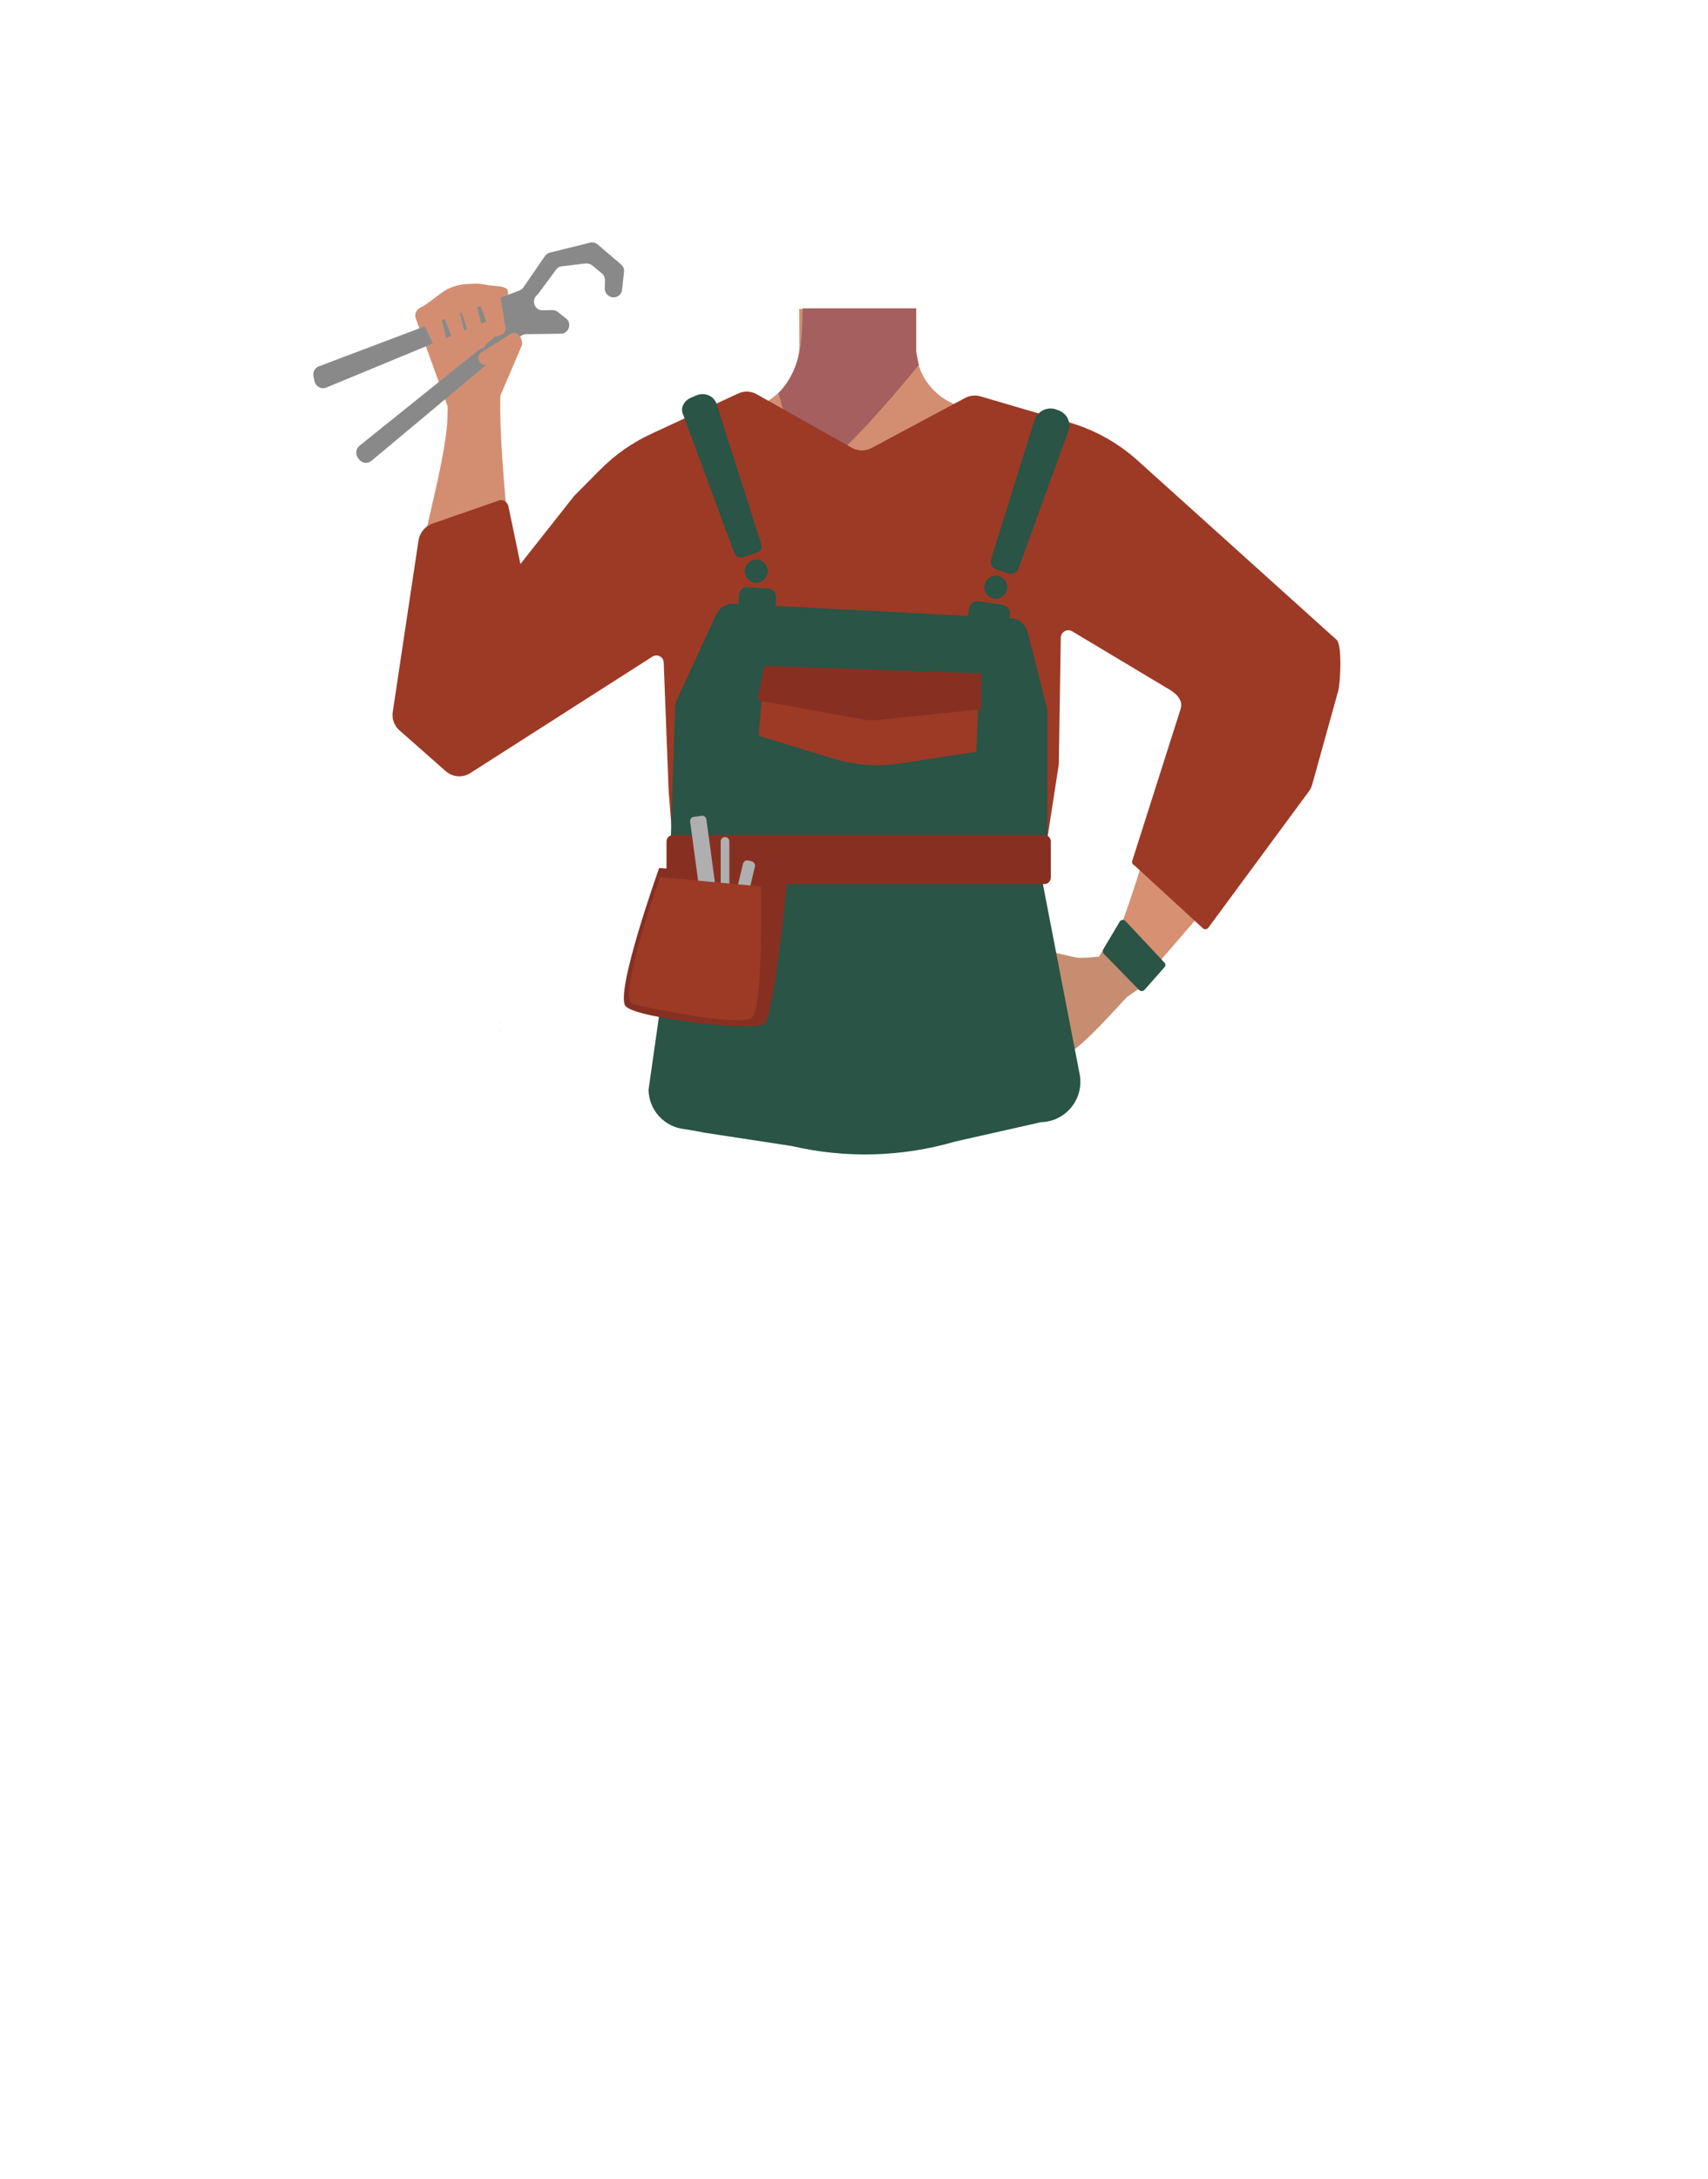 <?xml version="1.0" encoding="utf-8"?>
<!-- Generator: Adobe Illustrator 26.0.2, SVG Export Plug-In . SVG Version: 6.00 Build 0)  -->
<svg version="1.1" id="Calque_1" xmlns="http://www.w3.org/2000/svg" xmlns:xlink="http://www.w3.org/1999/xlink" x="0px" y="0px"
	 viewBox="0 0 788 1005" style="enable-background:new 0 0 788 1005;" xml:space="preserve">
<style type="text/css">
	.st0{fill:#D38E72;}
	.st1{fill:#A45F5E;}
	.st2{fill:none;stroke:#000000;stroke-width:3;stroke-miterlimit:10;}
	.st3{fill:#D79072;}
	.st4{fill:#C78D71;}
	.st5{fill:#295446;}
	.st6{fill:#473415;}
	.st7{fill:#472E1D;}
	.st8{fill:#9C3A26;}
	.st9{fill:#873022;}
	.st10{fill:#AFAFAF;}
	.st11{fill:#898989;}
</style>
<path class="st0" d="M515.8,243.8c-0.6,38.4-26.2,33.2-36.9,42.3c-12.6,10.8-8.3,50-17.2,64c-2.5,3.8-11.4,10.1-15.8,9.1
	c-12.5-2.9-24-30.7-34.8-37.7c-6.3-4.1-23.6-3.6-30.2,0c-11.2,6.2-22.3,34.9-34.8,37.7c-4.4,1-13.4-5.2-15.8-9.1
	c-8.9-14-4.6-53.2-17.2-64c-10.6-9.1-36.2-3.9-36.9-42.3c-0.4-26.6,35-37.3,35-37.3l40.1-19.9c2.6-1.3,5-2.9,7.1-4.8
	c0.8-0.7,1.6-1.5,2.3-2.3c0.2-0.2,0.5-0.5,0.7-0.8c3.9-4.7,6.5-10.4,7.2-16.4c0.2-1.4,0.3-2.8,0.2-4.2v-2.8l-0.1-12.9l0.8,0.1h0.5
	l25.4,2l26.9-2.1h0.1l0.1,5.2l0.1,8.1v1.5v3.2c0,0.3,0,0.7,0,1l0,0c0,0.6,0.1,1.3,0.2,1.9c0.2,1.5,0.5,3.1,0.9,4.6
	c2.2,7.7,7.6,14,14.7,17.6l40.5,20.1c1,0.5,2.1,1,3.2,1.3C489,209.4,516.2,220.5,515.8,243.8z"/>
<path class="st1" d="M424,168.2l-1,1.2c-5.2,6.3-28.8,35-41.8,44.3c-3.2,2.3-5.7,3.4-7.2,2.7c-6.8-3.3-14.8-35.1-14.8-35.1l0.1-0.1
	c0.6-0.6,1.2-1.2,1.7-1.9c0.3-0.4,0.7-0.8,1-1.3l0.1-0.1c3.3-4.5,5.5-9.7,6.7-15.2c0-0.2,0.1-0.4,0.1-0.6c0.3-1.4,0.5-3,0.7-4.8
	c0.1-0.7,0.1-1.4,0.2-2.2c0.3-3.8,0.5-8.2,0.5-12.8v-0.1h52.4v5.2v3.4v4.3v6.7l0.1,0.8l0.1,0.7l0.9,4.6L424,168.2z"/>
<path class="st2" d="M458,250.6c11.9,25,40.9,38.8,40.9,38.8s53,32.8,70.4,44c8.2,5.3,25.2,16.6,39-3.6l0,0
	c11.3-16.6-2.8-30.4-10.2-36.2c-15-11.8-47.9-32.6-60.5-46.7c-9.4-10.5-19.8-30.3-43.1-36.2c0,0-18.6-6.9-31.8,8.3l-0.5,0.6
	C454.8,228,453.1,240.3,458,250.6z"/>
<path class="st3" d="M594.2,295.7c-18.5-7.2-32.7,11.8-37.4,19s-10.7,23.9-13.6,32.1c-7.5,21-17.5,57.3-25.2,77.8
	c-5,13.5-8.1,20.4-0.3,25.9c7,5,16.1-5.8,19.7-9.9c14.8-17.2,44.3-50.4,56.8-70.9c5.1-8.4,14-26.4,16.1-36
	C616.3,306.8,599.7,297.8,594.2,295.7z"/>
<path class="st2" d="M465.7,406.3c-0.9-4-5.7-25.3-5.6-33.8c0.1-9.2,4-27.7,1.8-36.6c-9.8-39.6-123.5-39.7-133.3,0
	c-2.2,8.9,1.7,27.5,1.8,36.6c0.1,8.6-4.7,29.8-5.6,33.8c-11,50.3,70.4,73.4,70.4,73.4S476.8,456.7,465.7,406.3z"/>
<path class="st4" d="M520.9,447c2,3.2,3.1,9-3,14.8c0,0-17.6,20.2-25.4,24.3c-3.5,1.8-12.8,6.2-15.4,3.3
	c-7.3-8.4-12.1-28.6-9.7-41.7c0.7-3.9,9.4-8,13.3-8.8c4.3-0.8,13,2.6,17.3,2.8c2.4,0,4.8-0.1,7.2-0.4
	C511.1,440.8,518.1,442.6,520.9,447z"/>
<polygon class="st4" points="511.1,434.5 507,441.2 510.3,453.7 514.3,465.8 519.9,459.8 530,452.8 "/>
<path class="st5" d="M509,437.8l7.6-12.8c0.6-0.9,1.9-1.1,2.6-0.3l18,19.2c0.6,0.6,0.6,1.6,0,2.2l-9.2,10.4
	c-0.6,0.7-1.7,0.7-2.4,0.1l-16.4-16.8C508.8,439.3,508.7,438.5,509,437.8z"/>
<path class="st0" d="M207,188.8c-3.2-9-12-33.2-15.2-42c-0.7-1.9,0.2-3.9,1.9-4.8c3.9-1.9,6.9-4.9,10.8-7.5
	c3.2-2.1,6.9-3.3,10.7-3.5c1.5-0.1,3-0.1,4.2-0.2c1.2,0,2.4,0.1,3.5,0.3c1.1,0.2,2.7,0.5,4,0.6c2,0.2,6.7,0.3,7.3,2.2l1,7.7
	c0,0.8,0.2,4.2,0.6,4.9l4.6,9.7c0.6,1.1,0.7,2.4,0.2,3.5l-10.9,25.4c-0.5,1.1-1.4,1.9-2.6,2.2l-15.5,3.9
	C209.6,191.7,207.6,190.6,207,188.8z"/>
<polygon points="230.3,471.3 230.4,471.2 230.3,471.2 "/>
<polygon points="230.4,471.2 230.5,471.3 230.5,471.2 "/>
<polygon points="230.3,471.3 230.4,471.2 230.3,471.2 "/>
<polygon points="230.4,471.2 230.5,471.3 230.5,471.2 "/>
<path class="st2" d="M458,242.3c11.9,25,40.9,38.8,40.9,38.8s53,32.8,70.4,44c8.2,5.3,25.2,16.6,39-3.6l0,0
	c11.3-16.6-2.8-30.4-10.2-36.2c-15-11.8-47.9-32.6-60.5-46.7c-9.4-10.5-19.8-30.3-43.1-36.2c0,0-18.6-6.9-31.8,8.3l-0.5,0.6
	C454.8,219.8,453.1,232,458,242.3L458,242.3z"/>
<path class="st0" d="M218.1,352.2c17.7-2.3,21.5-25.6,22.4-34.1s-0.9-26.1-1.8-34.8c-2.3-22.1-10.5-88.8-7.1-110.3
	c2.4-15-25.8-4-25.8-4s1.4,17.9,0.3,28.6c-2.4,22.5-12.1,51.9-17.4,89.1c-1.4,9.8-0.7,29.8,1.4,39.3
	C196,352.6,213,352.9,218.1,352.2z"/>
<path class="st2" d="M335.4,242.6c-8.5,26.3-35.5,43.8-35.5,43.8s-48.2,39.4-64.1,52.8c-7.5,6.3-22.8,19.7-39.1,1.5l0,0
	c-13.4-15-1.2-30.5,5.4-37.2c13.3-13.7,43.2-38.6,53.9-54.2c7.9-11.6,15.6-32.7,38-41.5c0,0,17.5-9.3,32.6,4l0.6,0.5
	C335.7,219.8,338.9,231.7,335.4,242.6z"/>
<polygon points="231,475.5 231.1,475.4 231,475.4 "/>
<polygon points="231.1,475.4 231.2,475.5 231.2,475.4 "/>
<polygon points="231,475.5 231.1,475.4 231,475.4 "/>
<polygon points="231.1,475.4 231.2,475.5 231.2,475.4 "/>
<polygon class="st6" points="317.5,447.2 319,424.7 474,424.7 476,444.2 "/>
<circle class="st7" cx="464.7" cy="418" r="4.7"/>
<path class="st8" d="M480.7,402.9l7.7-49.9c0.1-0.4,0.1-0.9,0.1-1.3l0.9-57.6c0-2.6,2.9-4.3,5.2-3l43.6,26.1c4,2.2,7.9,5.4,6.5,9.7
	l-22.3,70c-0.3,0.9,0.1,1.8,1,2.2l31.9,29.3c0.8,0.3,1.7,0.1,2.2-0.6l46.4-62.9c0.7-0.9,1.2-2,1.5-3.1l12-43.2
	c1-3.4,1.9-21.1-0.7-23.5l-91.8-82.7c-9.1-8.2-19.9-14.2-31.6-17.6l-40.9-12c-2.4-0.7-5-0.4-7.1,0.7l-43.2,23.1
	c-2.9,1.5-6.3,1.5-9.1-0.1l-43.9-24.7c-2.7-1.5-5.9-1.6-8.6-0.3L300.6,200c-8.7,4-16.7,9.6-23.5,16.4l-12,12.1
	c-0.2,0.2-0.4,0.4-0.6,0.7l-24.4,30.9l-5.6-26.9c-0.6-1.9-2.5-3-4.3-2.4l-30.8,10.7c-3.3,1.2-5.7,4.1-6.3,7.6l-11.9,79.2
	c-0.5,3.2,0.7,6.4,3.1,8.5l21.3,18.8c3.2,2.8,7.8,3.2,11.4,0.9l84-53.7c2.2-1.4,5.1,0.1,5.2,2.7l2.3,59.4l2.5,31.5"/>
<path class="st5" d="M311,396.4l1.2,14.5c0,0.2,0,0.4,0,0.6l-13,91.1c0.2,9.2,7,16.7,15.8,18c3.3,0.5,6.5,1,9.7,1.7l40.6,6.2
	c24.9,5.8,50.9,5.1,75.5-2.1l39.5-8.9c11.3-0.3,19.7-10.5,17.9-21.6l-17.4-90c-0.2-1-0.2-2,0-3"/>
<path class="st5" d="M318.8,183.4l2.6-1.1c3.8-1.6,8.1,0.4,9.2,4l20.7,64.9c0.4,1.5-0.4,3.1-2,3.6l-6.5,2.1c-1.7,0.5-3.4-0.3-4-1.9
	l-23.7-64C313.8,188.2,315.5,184.8,318.8,183.4z"/>
<path class="st5" d="M488.8,189.4l-1.1-0.4c-4.1-1.8-8.9,0.4-10.4,4.6L457.2,258c-0.6,1.9,0.4,3.9,2.4,4.6l5.3,1.8
	c2,0.7,4.3-0.3,5-2.3l23.1-63.6C494.2,194.8,492.3,190.9,488.8,189.4z"/>
<circle class="st5" cx="348.9" cy="263.4" r="5.3"/>
<circle class="st5" cx="459.4" cy="270.8" r="5.3"/>
<path class="st5" d="M338.5,278.4l128,6.7c3.5,0.1,6.5,2.7,7.5,6.1l8.9,34.8c0.1,0.7,0.3,1.3,0.3,2v67.1h-174l2.3-69.1
	c0-1.1,0.3-2.1,0.7-3.1l18.3-39.7C332.1,280.1,335.1,278.3,338.5,278.4z"/>
<path class="st5" d="M353.8,282.1l-9.5-0.6c-2.1-0.1-3.7-2-3.5-4.1l0.1-3.1c0.1-2.1,2-3.7,4.1-3.5l9.5,0.6c2.1,0.1,3.7,2,3.5,4.1
	l-0.1,3.1C357.8,280.5,356,282.1,353.8,282.1z"/>
<path class="st5" d="M460.4,292.2l-10.6-1.6c-2.3-0.3-4-2.4-3.5-4.8l0.7-5c0.3-2.3,2.4-4,4.8-3.5l10.6,1.6c2.3,0.3,4,2.4,3.5,4.8
	l-0.7,5C464.8,290.9,462.7,292.6,460.4,292.2z"/>
<path class="st8" d="M352.7,307.4l-2.7,31.9l35.3,10.8c9.4,2.8,19.4,3.5,29.1,2.1l36-5.5l1.4-32.5L352.7,307.4z"/>
<path class="st9" d="M352.7,307.1l-3.3,15.8l48.8,8.9c2,0.4,4.1,0.4,6.1,0.3l48.4-5v-16.6L352.7,307.1z"/>
<path class="st9" d="M481.8,407.7H310.5c-1.7,0-3-1.3-3-3v-16.6c0-1.7,1.3-3,3-3h171.3c1.7,0,3,1.3,3,3v16.6
	C484.8,406.4,483.4,407.7,481.8,407.7z"/>
<path class="st9" d="M304.1,400.3c0,0-20.8,58.2-15.4,63.8c5.4,5.6,59.2,11.7,63.9,8.1c4.7-3.6,10.7-67.7,10.7-67.7L304.1,400.3z"/>
<path class="st10" d="M330.3,425.2l-3.6,0.5c-1.1,0.1-2.1-0.6-2.2-1.7l-6.1-45.1c-0.1-1.1,0.6-2.1,1.7-2.2l3.6-0.5
	c1.1-0.1,2.1,0.6,2.2,1.7L332,423C332.2,424,331.4,425,330.3,425.2z"/>
<path class="st10" d="M334.5,425.6L334.5,425.6c-1.1,0-2-0.9-2-2V388c0-1.1,0.9-2,2-2l0,0c1.1,0,2,0.9,2,2v35.6
	C336.4,424.7,335.6,425.6,334.5,425.6z"/>
<path class="st10" d="M340.1,425.4l-1.6-0.4c-1.1-0.3-1.7-1.3-1.5-2.4l5.8-24.3c0.3-1.1,1.3-1.7,2.4-1.5l1.6,0.4
	c1.1,0.3,1.7,1.3,1.5,2.4l-5.8,24.3C342.2,425,341.1,425.7,340.1,425.4z"/>
<path class="st8" d="M304.6,404.5c0,0-20.4,56.4-12.4,58.5s49.1,10.5,54.6,6.4c5.4-4.1,4.3-60.6,4.3-60.6L304.6,404.5z"/>
<path class="st11" d="M147.2,168.9l92.4-34.9c0.8-0.3,1.4-0.8,1.9-1.5l9.9-14.4c0.6-0.8,1.4-1.4,2.3-1.6l18.5-4.6
	c1.2-0.3,2.6,0,3.6,0.9l10.7,9.1c1,0.9,1.6,2.2,1.4,3.5l-0.9,8.2c-0.3,2.9-3.6,4.5-6,2.9l0,0c-1.3-0.7-2-2.1-2-3.5l0.1-3.8
	c0-1.2-0.5-2.4-1.5-3.2l-4.4-3.6c-0.8-0.7-2-1-3.1-0.9l-10.9,1.3c-1.1,0.1-2.1,0.7-2.7,1.6l-7.9,10.7c-0.1,0.1-0.2,0.3-0.4,0.5
	l-0.7,0.7c-2.5,2.5-0.7,7,3,6.8l4.3-0.1c0.9,0,1.9,0.3,2.6,0.9l3.7,2.9c3,2.3,1.3,7.2-2.5,7.1l-15.8,0.2c-0.9,0-1.8,0.4-2.6,0.9
	l-68.8,57.5c-1.7,1.5-4.4,1.2-5.8-0.7l-0.5-0.7c-1.2-1.7-0.9-4.2,0.7-5.5l61.4-49.3c0.8-0.6,1.2-1.5,1.5-2.4l0.2-0.8
	c0.6-3.2-2.5-5.7-5.5-4.5l-72.8,30.1c-2.4,1-5-0.5-5.5-2.9l-0.5-2.4C144.3,171.5,145.3,169.5,147.2,168.9z"/>
<path class="st0" d="M192.5,144.1c0.3,0,9.2,16.7,10.5,24.2c0.3,1.6,2,2.6,3.6,2l0.4-0.2c1.1-0.4,1.8-1.6,1.6-2.7l-5.1-21.3
	c-0.1-0.5,0.9-0.9,1.1-0.4l6.9,17.8c0.4,1.5,2.1,2.3,3.6,1.7l0,0c1.2-0.4,1.8-1.6,1.6-2.8l-4.5-17.8c-0.1-0.7,0.6-1.3,0.8-0.6
	l5,15.4c0.5,1.4,2.1,2.2,3.5,1.6l1-0.4c1.3-0.5,1.9-1.8,1.6-3.1l-3.9-15.4c-0.2-0.6,1.4-1.1,1.7-0.6l4.3,12.1
	c0.6,1.3,2.1,1.9,3.4,1.4l1.9-0.7c1.4-0.5,2.1-2.4,1.6-3.7l-2.7-17.2"/>
<path class="st0" d="M240.4,156.2l-0.5-1c-0.8-1.6-2.9-2.1-4.4-1.2l-13.4,8.5c-0.7,0.4-1.2,1.1-1.3,1.9l0,0
	c-0.5,2.3,1.5,4.3,3.8,3.7l2.9-0.7c1.9-0.5,3.8,0.9,3.8,2.9l0.1,2.4"/>
</svg>
